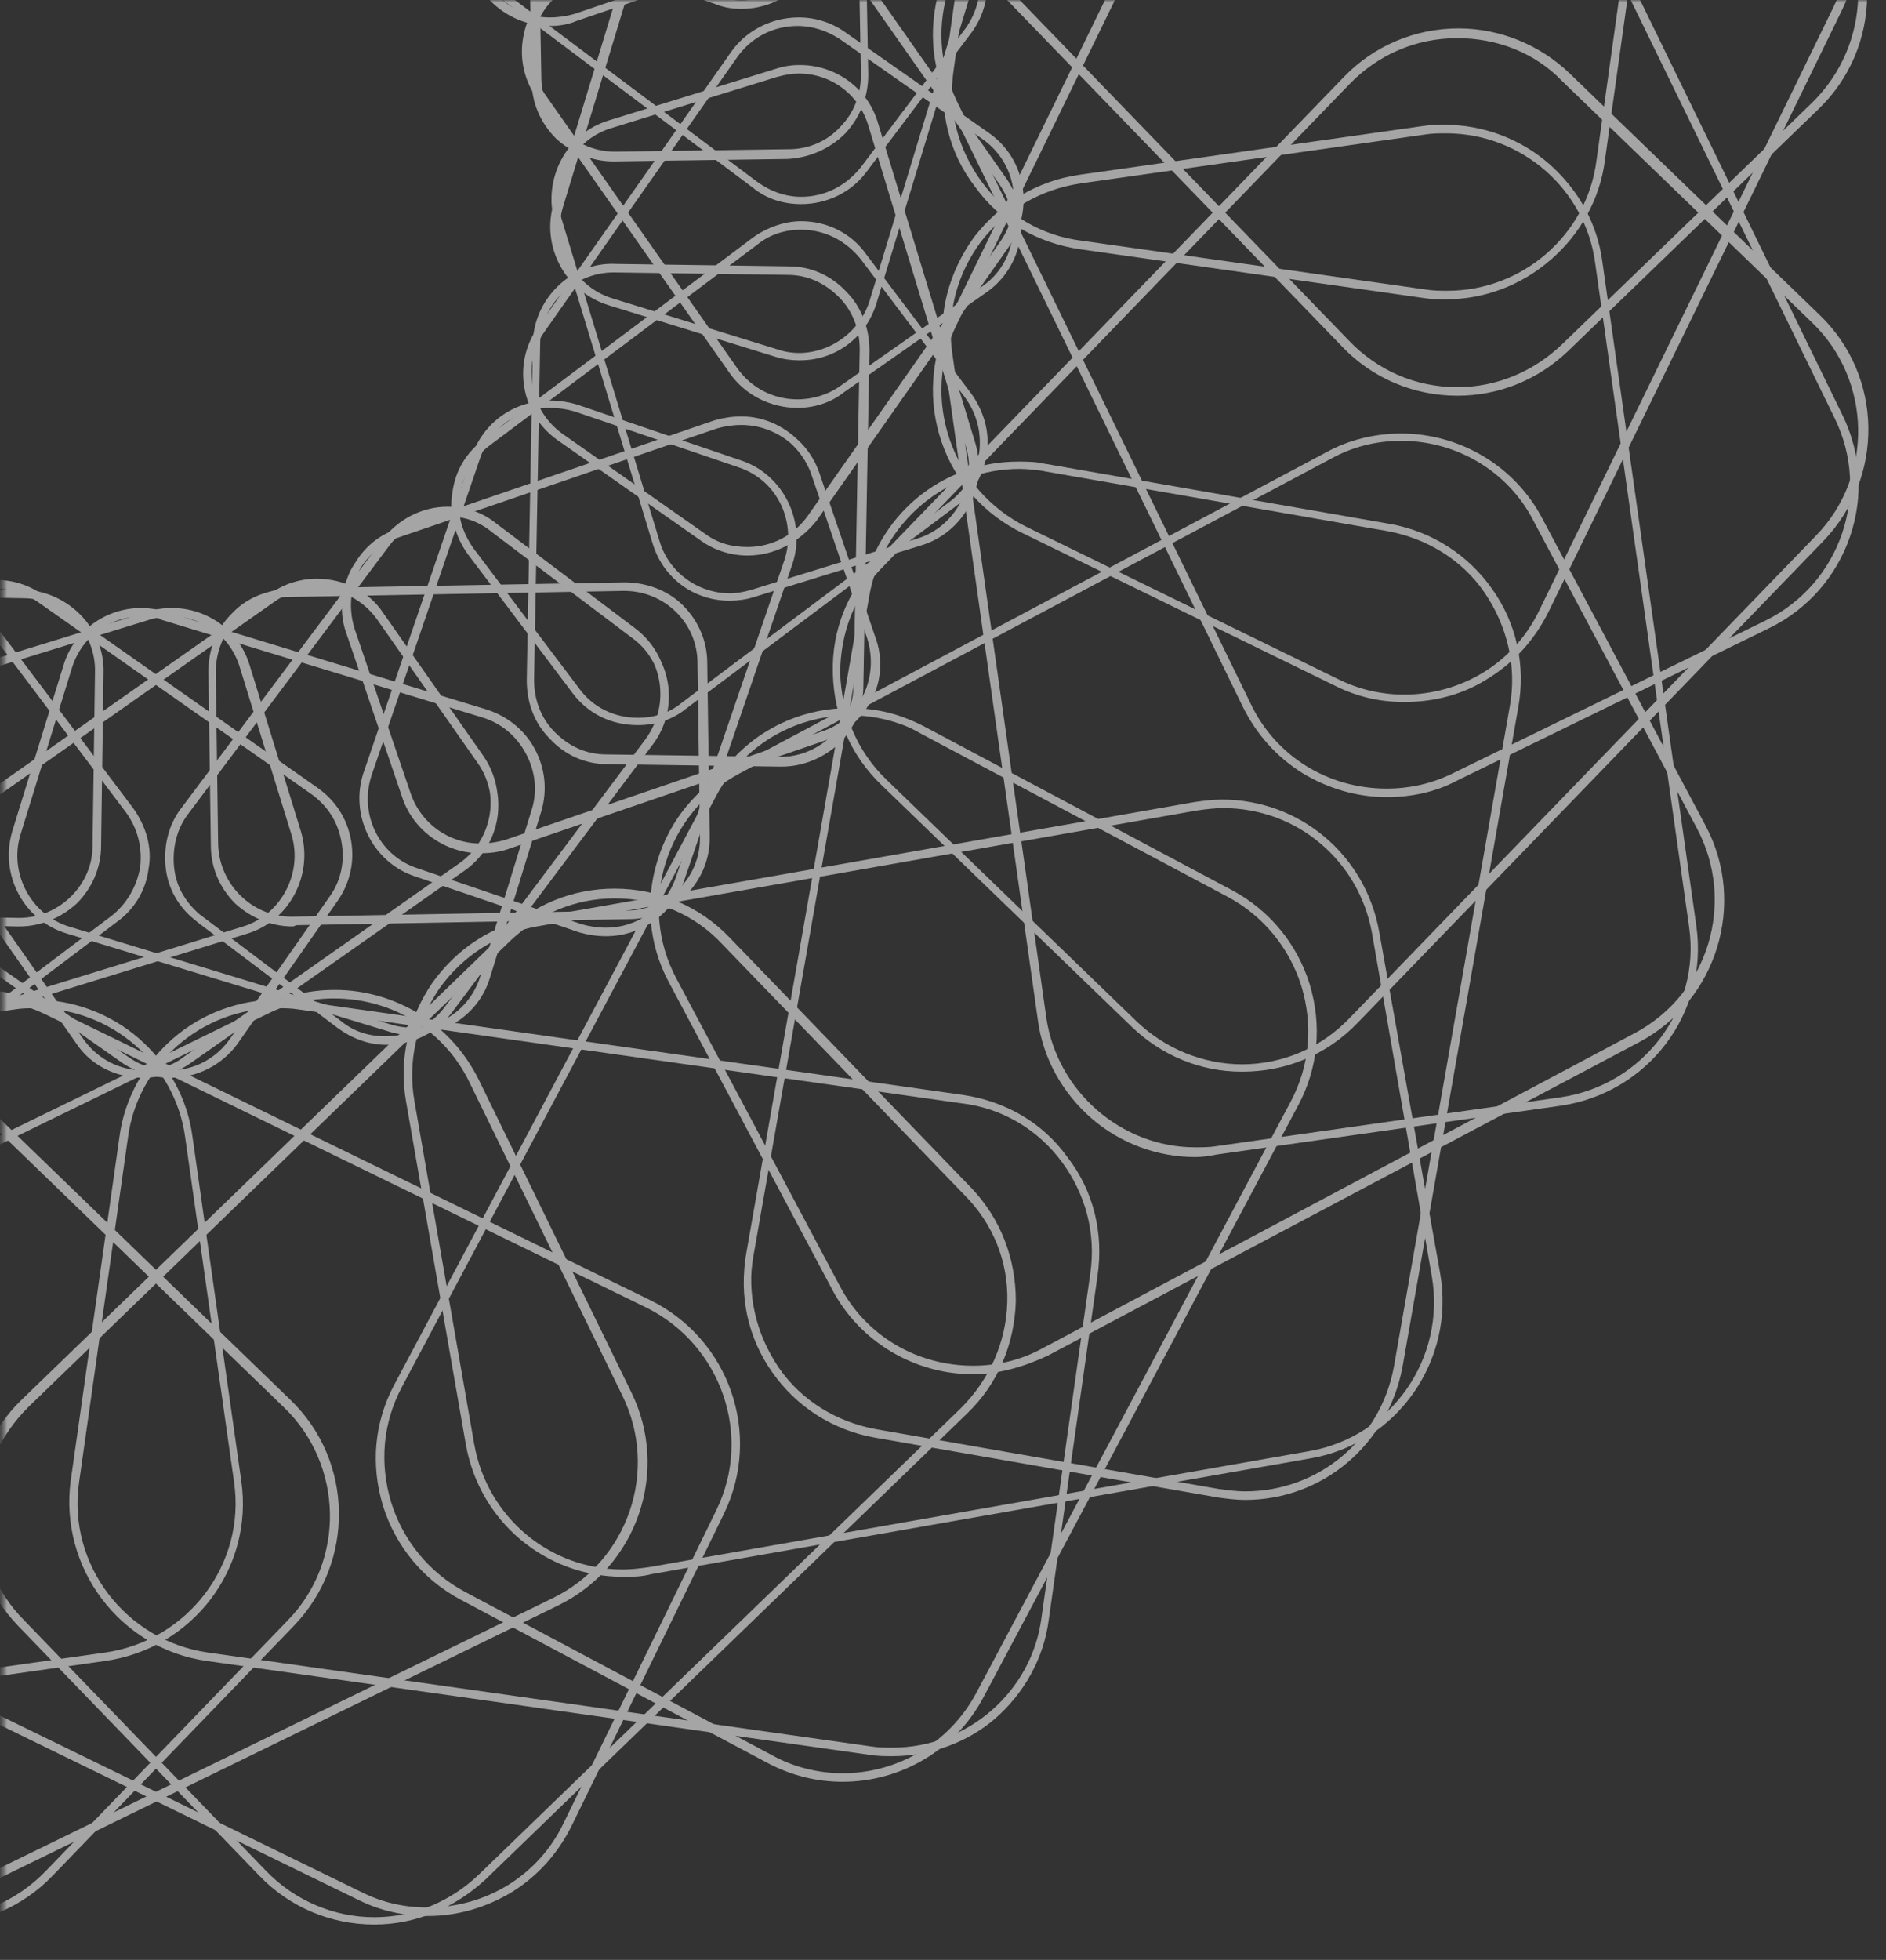 <svg width="387" height="402" viewBox="0 0 387 402" fill="none" xmlns="http://www.w3.org/2000/svg">
<rect x="0" y="0" width="387" height="402" fill="#333333" stroke="none"/>
<mask id="mask0" mask-type="alpha" maskUnits="userSpaceOnUse" x="0" y="0" width="387" height="402">
<rect x="0.631" width="386" height="402" fill="#E2F5FF"/>
<rect x="0.631" width="386" height="402" fill="url(#paint0_linear)"/>
</mask>
<g mask="url(#mask0)">
<g opacity="0.56">
<path d="M124.354 191.276C122.602 191.276 120.85 191.026 119.098 190.525L85.312 179.013C77.054 176.26 72.549 167 75.302 158.741L97.575 93.672C99.828 87.166 105.834 82.911 112.842 82.911C114.593 82.911 116.345 83.161 118.097 83.662L151.883 95.174C160.142 97.927 164.646 107.187 161.893 115.446L139.62 180.515C137.368 187.021 131.111 191.276 124.354 191.276ZM112.842 82.911C106.084 82.911 100.078 87.166 97.826 93.672L75.552 158.741C72.799 167 77.054 176.01 85.312 178.763L119.098 190.275C120.85 190.775 122.602 191.026 124.354 191.026C131.111 191.026 137.117 186.771 139.37 180.264L161.643 115.195C164.396 106.937 160.142 97.927 151.883 95.174L118.097 83.662C116.345 83.161 114.593 82.911 112.842 82.911Z" fill="white" stroke="white" stroke-width="1.5"/>
<path d="M84.561 211.548C83.06 211.548 81.308 211.297 79.806 210.797L13.987 190.776C5.478 188.273 0.723 179.264 3.225 170.755L13.736 136.718C15.739 129.961 21.995 125.457 29.003 125.457C30.504 125.457 32.256 125.707 33.758 126.207L99.577 146.229C103.582 147.48 107.085 150.233 109.087 153.987C111.09 157.741 111.59 161.995 110.339 166.25L99.828 200.286C97.826 207.043 91.569 211.548 84.561 211.548ZM29.003 125.707C21.995 125.707 15.989 130.212 13.987 136.969L3.476 171.005C0.973 179.264 5.728 188.273 13.987 190.776L79.806 210.797C81.308 211.297 82.809 211.548 84.311 211.548C91.319 211.548 97.325 207.043 99.327 200.286L109.838 166.25C111.09 162.246 110.589 157.991 108.587 154.237C106.585 150.483 103.331 147.73 99.327 146.479L33.507 126.458C32.256 125.707 30.754 125.707 29.003 125.707Z" fill="white" stroke="white" stroke-width="1.5"/>
<path d="M79.056 213.3C75.552 213.3 72.298 212.299 69.546 210.047L41.015 188.524C37.512 186.021 35.259 182.267 34.759 178.013C34.258 173.758 35.259 169.504 37.762 166.25L79.056 111.192C82.059 107.188 86.814 104.685 91.819 104.685C95.323 104.685 98.576 105.686 101.329 107.939L129.859 129.461C136.867 134.717 138.368 144.727 133.113 151.985L91.819 207.043C88.816 211.048 84.311 213.3 79.056 213.3ZM92.069 105.186C87.064 105.186 82.309 107.438 79.306 111.442L38.012 166.501C35.509 169.754 34.508 174.009 35.009 178.263C35.51 182.518 37.762 186.021 41.266 188.774L69.796 210.297C72.549 212.299 75.802 213.55 79.306 213.55C84.311 213.55 89.066 211.298 92.069 207.294L133.363 152.235C138.619 145.228 137.117 135.217 130.11 130.212L101.579 108.689C98.576 106.187 95.323 105.186 92.069 105.186Z" fill="white" stroke="white" stroke-width="1.5"/>
<path d="M35.009 220.308C31.755 220.308 28.502 219.307 25.749 217.305L-30.561 178.013C-37.818 173.008 -39.57 162.997 -34.565 155.739L-14.043 126.458C-11.04 122.204 -6.035 119.701 -0.779 119.701C2.474 119.701 5.728 120.702 8.481 122.704L64.79 162.246C68.294 164.749 70.546 168.253 71.297 172.507C72.048 176.762 71.047 181.016 68.544 184.52L48.023 213.801C45.02 217.805 40.264 220.308 35.009 220.308ZM-1.029 119.951C-6.285 119.951 -11.04 122.454 -14.043 126.709L-34.565 155.99C-39.57 163.247 -37.818 173.008 -30.561 178.013L25.749 217.555C28.502 219.307 31.505 220.308 34.759 220.308C40.014 220.308 44.769 217.805 47.772 213.551L68.294 184.27C70.797 180.766 71.548 176.511 70.797 172.507C70.046 168.253 67.794 164.749 64.29 162.246L7.98 122.704C5.478 120.953 2.224 119.951 -1.029 119.951Z" fill="white" stroke="white" stroke-width="1.5"/>
<path d="M29.253 220.307C23.997 220.307 18.992 217.804 16.239 213.55L-4.283 184.269C-6.785 180.765 -7.786 176.511 -7.035 172.256C-6.285 168.002 -4.032 164.248 -0.529 161.995L55.781 122.453C58.534 120.451 61.787 119.45 65.041 119.45C70.296 119.45 75.302 121.953 78.055 126.207L98.576 155.488C103.582 162.746 101.83 172.757 94.572 177.762L38.263 217.304C35.76 219.306 32.506 220.307 29.253 220.307ZM65.041 119.951C61.787 119.951 58.534 120.952 56.031 122.704L-0.278 162.246C-3.782 164.748 -6.034 168.252 -6.785 172.506C-7.536 176.761 -6.535 180.765 -4.032 184.269L16.489 213.55C19.493 217.804 24.248 220.307 29.503 220.307C32.757 220.307 36.01 219.306 38.513 217.554L94.822 178.012C102.08 173.007 103.582 162.996 98.576 155.989L78.055 126.708C75.052 122.453 70.296 119.951 65.041 119.951Z" fill="white" stroke="white" stroke-width="1.5"/>
<path d="M-14.794 213.549C-19.799 213.549 -24.554 211.297 -27.557 207.293L-68.851 152.485C-74.107 145.477 -72.855 135.467 -65.598 129.961L-37.067 108.438C-34.314 106.436 -30.811 105.185 -27.307 105.185C-22.302 105.185 -17.547 107.437 -14.543 111.441L26.75 166.249C29.253 169.753 30.504 174.007 29.753 178.012C29.253 182.266 27 186.02 23.497 188.523L-5.033 210.046C-8.037 212.298 -11.29 213.549 -14.794 213.549ZM-27.808 105.185C-31.311 105.185 -34.565 106.186 -37.318 108.438L-65.848 129.961C-72.855 135.216 -74.107 145.227 -68.851 152.234L-27.557 207.042C-24.554 211.047 -20.049 213.299 -14.794 213.299C-11.29 213.299 -8.037 212.298 -5.284 210.046L23.247 188.523C26.5 186.02 28.752 182.266 29.503 178.012C30.004 173.757 29.003 169.753 26.5 166.249L-14.794 111.441C-18.297 107.437 -22.802 105.185 -27.808 105.185Z" fill="white" stroke="white" stroke-width="1.5"/>
<path d="M-20.3 211.798C-27.307 211.798 -33.564 207.293 -35.566 200.536L-46.077 166.5C-47.328 162.496 -46.828 157.991 -44.826 154.237C-42.824 150.483 -39.57 147.73 -35.316 146.479L30.504 126.207C32.006 125.707 33.507 125.457 35.259 125.457C42.267 125.457 48.523 129.961 50.525 136.718L61.036 170.755C63.539 179.264 58.784 188.273 50.525 190.776L-15.294 211.047C-17.046 211.548 -18.548 211.798 -20.3 211.798ZM35.009 125.707C33.507 125.707 31.755 125.957 30.254 126.458L-35.566 146.729C-39.57 147.98 -42.824 150.733 -44.826 154.487C-46.828 158.241 -47.328 162.496 -46.077 166.5L-35.566 200.536C-33.564 207.293 -27.558 211.798 -20.55 211.798C-19.048 211.798 -17.297 211.548 -15.795 211.047L50.025 190.776C58.283 188.273 63.038 179.264 60.536 171.005L50.025 136.969C48.023 129.961 42.016 125.707 35.009 125.707Z" fill="white" stroke="white" stroke-width="1.5"/>
<path d="M3.976 189.273H3.726L-65.097 188.022C-73.856 187.772 -81.114 180.514 -80.864 171.755L-80.363 136.217C-80.363 131.963 -78.612 127.958 -75.608 124.955C-72.605 121.952 -68.351 120.2 -64.096 120.45L4.727 121.702C13.486 121.952 20.744 129.21 20.494 137.969L19.993 173.507C19.993 177.761 18.241 181.765 15.238 184.769C12.235 187.521 8.231 189.273 3.976 189.273ZM-64.096 120.701C-72.605 120.701 -79.863 127.708 -79.863 136.217L-80.614 171.755C-80.864 180.514 -73.856 187.772 -65.097 187.772L3.726 189.023H3.976C12.485 189.023 19.743 182.016 19.743 173.507L20.243 137.969C20.494 129.21 13.486 121.952 4.727 121.952L-64.096 120.701C-63.846 120.701 -64.096 120.701 -64.096 120.701Z" fill="white"/>
<path d="M-64.096 120.701C-72.605 120.701 -79.863 127.708 -79.863 136.217L-80.614 171.755C-80.864 180.514 -73.856 187.772 -65.097 187.772L3.726 189.023H3.976C12.485 189.023 19.743 182.016 19.743 173.507L20.243 137.969C20.494 129.21 13.486 121.952 4.727 121.952L-64.096 120.701ZM-64.096 120.701C-63.846 120.701 -64.096 120.701 -64.096 120.701ZM3.976 189.273H3.726L-65.097 188.022C-73.856 187.772 -81.114 180.514 -80.864 171.755L-80.363 136.217C-80.363 131.963 -78.612 127.958 -75.608 124.955C-72.605 121.952 -68.351 120.2 -64.096 120.45L4.727 121.702C13.486 121.952 20.744 129.21 20.494 137.969L19.993 173.507C19.993 177.761 18.241 181.765 15.238 184.769C12.235 187.521 8.231 189.273 3.976 189.273Z" stroke="white" stroke-width="1.5"/>
<path d="M112.841 4.579C106.084 4.579 99.827 0.325 97.575 -6.182L75.302 -71.251C73.8 -75.255 74.05 -79.76 76.052 -83.514C78.054 -87.268 81.308 -90.271 85.312 -91.522L119.098 -103.035C120.85 -103.535 122.602 -104.036 124.353 -104.036C131.111 -104.036 137.367 -99.781 139.62 -93.274L161.893 -28.205C164.646 -19.947 160.392 -10.687 151.883 -7.934L118.097 3.578C116.345 4.329 114.593 4.579 112.841 4.579ZM124.103 -104.036C122.351 -104.036 120.599 -103.785 118.848 -103.285L85.312 -91.522C81.308 -90.271 78.054 -87.268 76.302 -83.514C74.551 -79.76 74.3 -75.505 75.552 -71.501L97.825 -6.432C100.078 0.075 106.084 4.329 112.841 4.329C114.593 4.329 116.345 4.079 118.097 3.578L151.883 -7.934C160.141 -10.687 164.646 -19.696 161.643 -27.955L139.369 -93.024C136.867 -99.531 130.86 -104.036 124.103 -104.036Z" fill="white" stroke="white" stroke-width="1.5"/>
<path d="M125.855 32.358C121.6 32.358 117.596 30.606 114.593 27.853C111.59 24.85 109.838 20.845 109.838 16.591L108.587 -52.232C108.587 -56.486 110.088 -60.491 113.091 -63.744C116.095 -66.747 120.099 -68.499 124.353 -68.749L159.891 -69.25H160.141C164.396 -69.25 168.4 -67.498 171.403 -64.745C174.406 -61.742 176.158 -57.738 176.158 -53.483L177.41 15.34C177.41 19.594 175.908 23.598 172.905 26.852C169.902 29.855 165.897 31.607 161.643 31.857L126.105 32.358C126.105 32.358 126.105 32.358 125.855 32.358ZM160.392 -69H160.141L124.604 -68.499C120.349 -68.499 116.345 -66.747 113.592 -63.744C110.589 -60.741 109.087 -56.737 109.087 -52.482L110.339 16.341C110.589 24.85 117.596 31.857 126.105 31.857H126.355L161.893 31.357C166.148 31.357 170.152 29.605 172.905 26.602C175.908 23.598 177.41 19.594 177.41 15.34L176.158 -53.483C176.158 -61.992 168.901 -69 160.392 -69Z" fill="white" stroke="white" stroke-width="1.5"/>
<path d="M152.133 1.075C150.381 1.075 148.629 0.825 146.877 0.074L81.808 -22.199C73.55 -24.952 69.045 -34.212 71.798 -42.471L83.31 -76.257C85.562 -82.764 91.569 -87.018 98.576 -87.018C100.328 -87.018 102.08 -86.768 103.832 -86.267L168.901 -63.994C177.159 -61.241 181.664 -51.981 178.911 -43.722L167.399 -9.936C165.147 -3.179 158.89 1.075 152.133 1.075ZM98.576 -86.768C91.819 -86.768 85.813 -82.513 83.56 -76.006L72.048 -42.221C69.295 -33.962 73.55 -24.952 81.808 -22.199L146.877 0.074C148.629 0.575 150.381 0.825 152.133 0.825C158.89 0.825 164.896 -3.43 167.149 -9.936L178.661 -43.722C181.414 -51.981 177.159 -60.99 168.901 -63.743L103.832 -86.017C102.08 -86.518 100.328 -86.768 98.576 -86.768Z" fill="white" stroke="white" stroke-width="1.5"/>
<path d="M163.895 73.152C162.394 73.152 160.642 72.902 159.14 72.401L125.104 61.89C121.1 60.639 117.596 57.886 115.594 54.132C113.592 50.378 113.092 46.123 114.343 41.869L134.364 -23.951C136.366 -30.708 142.623 -35.213 149.63 -35.213C151.132 -35.213 152.884 -34.963 154.385 -34.462L188.421 -23.951C196.93 -21.448 201.685 -12.439 199.183 -3.93L179.162 61.89C177.159 68.397 170.903 73.152 163.895 73.152ZM149.881 -34.963C142.873 -34.963 136.867 -30.458 134.865 -23.701L114.843 42.119C113.592 46.123 114.093 50.378 116.095 54.132C118.097 57.886 121.35 60.639 125.355 61.89L159.391 72.401C160.892 72.902 162.394 73.152 164.146 73.152C171.153 73.152 177.159 68.647 179.162 61.89L199.183 -3.93C201.685 -12.188 196.93 -21.198 188.672 -23.701L154.636 -34.212C153.134 -34.712 151.382 -34.963 149.881 -34.963Z" fill="white" stroke="white" stroke-width="1.5"/>
<path d="M164.396 41.117C160.892 41.117 157.639 40.116 154.886 37.864L99.828 -3.43C96.324 -5.933 94.072 -9.687 93.571 -13.941C93.07 -18.196 94.072 -22.45 96.574 -25.704L118.097 -54.234C121.1 -58.238 125.855 -60.741 130.86 -60.741C134.364 -60.741 137.618 -59.74 140.37 -57.487L195.429 -16.194C202.436 -10.938 203.938 -0.927 198.682 6.33L177.159 34.861C174.156 38.865 169.401 41.117 164.396 41.117ZM130.86 -60.49C125.855 -60.49 121.35 -58.238 118.097 -54.234L96.574 -25.704C94.072 -22.45 93.07 -18.196 93.571 -13.941C94.072 -9.687 96.324 -5.933 99.828 -3.43L154.886 37.864C157.639 39.866 160.892 41.117 164.396 41.117C169.401 41.117 173.906 38.865 177.159 34.861L198.682 6.33C203.938 -0.677 202.436 -10.688 195.679 -15.693L140.621 -56.987C137.618 -59.489 134.364 -60.49 130.86 -60.49Z" fill="white" stroke="white" stroke-width="1.5"/>
<path d="M153.384 113.194C150.131 113.194 146.877 112.193 144.124 110.191L114.843 89.669C111.34 87.166 109.087 83.663 108.336 79.408C107.586 75.154 108.587 70.899 111.089 67.395L150.631 11.086C153.634 6.831 158.64 4.329 163.895 4.329C167.149 4.329 170.402 5.33 173.155 7.332L202.436 27.854C209.694 32.859 211.446 42.869 206.44 50.127L166.898 106.437C163.395 110.691 158.64 113.194 153.384 113.194ZM163.645 4.579C158.389 4.579 153.634 7.082 150.631 11.336L111.089 67.646C108.587 71.149 107.836 75.404 108.587 79.408C109.337 83.663 111.59 87.166 115.094 89.669L144.375 110.191C147.127 112.193 150.131 112.944 153.384 112.944C158.64 112.944 163.395 110.441 166.398 106.186L205.94 49.877C210.945 42.619 209.193 32.859 201.936 27.854L172.654 7.332C169.902 5.58 166.898 4.579 163.645 4.579Z" fill="white" stroke="white" stroke-width="1.5"/>
<path d="M163.645 82.911C158.39 82.911 153.384 80.409 150.381 76.154L110.839 19.844C108.337 16.341 107.336 12.086 108.086 7.832C108.837 3.577 111.09 -0.177 114.593 -2.429L143.874 -22.951C146.627 -24.953 149.881 -25.954 153.134 -25.954C158.39 -25.954 163.395 -23.451 166.398 -19.197L205.94 37.113C210.945 44.37 209.193 54.381 201.936 59.386L172.655 79.908C170.152 81.91 166.899 82.911 163.645 82.911ZM153.384 -25.704C150.131 -25.704 146.877 -24.703 144.375 -22.951L115.094 -2.429C111.59 0.073 109.338 3.577 108.587 7.832C107.836 12.086 108.837 16.09 111.09 19.594L150.631 75.904C153.635 80.158 158.39 82.661 163.645 82.661C166.899 82.661 170.152 81.66 172.655 79.908L201.936 59.386C209.193 54.381 210.695 44.621 205.69 37.363L166.148 -18.947C163.395 -23.201 158.39 -25.704 153.384 -25.704Z" fill="white" stroke="white" stroke-width="1.5"/>
<path d="M130.86 147.979C125.855 147.979 121.1 145.727 118.097 141.472L96.574 112.942C94.071 109.438 92.82 105.184 93.571 101.179C94.071 96.925 96.324 93.171 99.828 90.668L154.886 49.374C157.639 47.372 161.142 46.121 164.396 46.121C169.401 46.121 174.156 48.373 177.159 52.628L198.682 81.158C201.185 84.662 202.436 88.916 201.685 92.921C201.185 97.175 198.932 100.929 195.429 103.432L140.37 144.726C137.618 146.978 134.364 147.979 130.86 147.979ZM164.396 46.371C160.892 46.371 157.639 47.372 154.886 49.625L99.828 90.918C96.574 93.421 94.322 97.175 93.571 101.43C93.07 105.684 94.071 109.688 96.574 113.192L118.097 141.722C121.1 145.727 125.605 147.979 130.86 147.979C134.364 147.979 137.618 146.978 140.37 144.726L195.429 103.432C198.682 100.929 200.935 97.175 201.685 92.921C202.186 88.666 201.185 84.662 198.682 81.158L177.159 52.628C173.906 48.624 169.401 46.371 164.396 46.371Z" fill="white" stroke="white" stroke-width="1.5"/>
<path d="M149.88 122.454C142.873 122.454 136.616 117.949 134.614 111.192L114.593 45.372C113.342 41.368 113.842 36.863 115.844 33.109C117.847 29.355 121.1 26.602 125.355 25.351L159.391 14.84C160.892 14.339 162.394 14.089 164.146 14.089C171.153 14.089 177.41 18.594 179.412 25.351L199.433 91.171C201.936 99.68 197.181 108.689 188.672 111.192L154.636 121.703C153.134 122.203 151.382 122.454 149.88 122.454ZM163.895 14.339C162.394 14.339 160.892 14.589 159.14 15.09L125.104 25.601C121.1 26.852 117.847 29.605 115.844 33.359C113.842 37.113 113.342 41.368 114.593 45.372L134.614 111.192C136.616 117.949 142.623 122.454 149.63 122.454C151.132 122.454 152.633 122.203 154.385 121.703L188.421 111.192C196.68 108.689 201.435 99.68 198.932 91.421L178.911 25.601C176.909 18.844 170.903 14.339 163.895 14.339Z" fill="white" stroke="white" stroke-width="1.5"/>
<path d="M98.576 174.258C91.819 174.258 85.562 170.003 83.31 163.496L71.798 129.711C70.296 125.706 70.797 121.202 72.549 117.448C74.551 113.694 77.804 110.691 81.808 109.439L146.877 87.166C148.629 86.665 150.381 86.415 152.133 86.415C158.89 86.415 165.147 90.669 167.399 97.176L178.911 130.962C180.413 134.966 180.163 139.471 178.16 143.225C176.158 146.979 172.905 149.982 168.901 151.233L103.832 173.507C102.33 174.008 100.578 174.258 98.576 174.258ZM152.133 86.165C150.381 86.165 148.629 86.415 146.877 86.915L81.808 109.189C77.804 110.44 74.551 113.443 72.799 117.197C71.047 120.951 70.797 125.206 72.048 129.21L83.56 162.996C85.813 169.503 91.819 173.757 98.576 173.757C100.328 173.757 102.08 173.507 103.832 173.007L168.901 150.733C172.905 149.482 176.158 146.478 177.91 142.724C179.662 138.97 179.912 134.716 178.661 130.712L167.149 96.926C164.896 90.669 158.89 86.165 152.133 86.165Z" fill="white" stroke="white" stroke-width="1.5"/>
<path d="M160.392 156.489H160.141L124.604 155.989C120.349 155.989 116.345 154.237 113.342 150.983C110.339 147.98 108.837 143.976 108.837 139.471L110.088 70.648C110.088 66.394 111.84 62.389 114.843 59.386C117.846 56.383 122.101 54.631 126.355 54.882L161.893 55.382C166.148 55.382 170.152 57.134 173.155 60.387C176.158 63.391 177.66 67.645 177.66 71.9L176.408 140.722C176.408 144.977 174.657 148.981 171.653 151.984C168.65 154.737 164.646 156.489 160.392 156.489ZM125.855 55.132C117.346 55.132 110.088 62.139 110.088 70.648L108.837 139.471C108.837 143.726 110.339 147.73 113.342 150.733C116.345 153.736 120.099 155.488 124.353 155.488L159.891 155.989H160.141C168.65 155.989 175.908 148.981 175.908 140.472L177.159 71.649C177.159 67.395 175.658 63.391 172.655 60.387C169.651 57.384 165.897 55.632 161.643 55.632L126.105 55.132C126.105 55.132 126.105 55.132 125.855 55.132Z" fill="white" stroke="white" stroke-width="1.5"/>
<path d="M60.035 189.274C55.781 189.274 51.776 187.522 48.773 184.77C45.77 181.766 44.018 177.762 44.018 173.508L43.518 137.97C43.518 133.715 45.019 129.711 48.023 126.458C51.026 123.455 55.03 121.703 59.285 121.452L128.107 120.201C132.362 120.201 136.616 121.703 139.62 124.706C142.623 127.709 144.375 131.713 144.375 135.968L144.875 171.506C145.125 180.265 137.868 187.773 129.108 187.773L60.286 189.024C60.286 189.274 60.035 189.274 60.035 189.274ZM128.107 120.451H127.857L59.034 121.703C54.78 121.703 50.776 123.455 48.023 126.458C45.019 129.461 43.518 133.465 43.518 137.72L44.018 173.257C44.269 181.766 51.276 188.774 59.785 188.774H60.035L128.858 187.522C137.617 187.272 144.625 180.265 144.375 171.506L143.874 135.968C143.874 127.459 136.867 120.451 128.107 120.451Z" fill="white" stroke="white" stroke-width="1.5"/>
<path d="M-23.553 392.241C-29.56 392.241 -35.316 390.489 -40.321 387.486C-45.577 384.233 -49.581 379.728 -52.334 374.222L-83.617 310.154C-87.371 302.396 -87.871 293.887 -85.118 285.628C-82.365 277.62 -76.609 271.113 -68.851 267.359L54.78 207.045C59.285 204.793 63.789 203.792 68.795 203.792C74.801 203.792 80.557 205.543 85.562 208.547C90.818 211.8 94.822 216.305 97.575 221.811L128.858 285.878C136.616 301.645 130.11 320.916 114.093 328.674L-9.538 388.988C-14.043 391.24 -18.798 392.241 -23.553 392.241ZM68.544 204.042C63.789 204.042 59.034 205.043 54.529 207.295L-69.102 267.609C-76.609 271.363 -82.365 277.87 -85.118 285.878C-87.871 293.887 -87.371 302.396 -83.617 310.154L-52.334 374.222C-47.078 385.234 -36.066 391.991 -23.803 391.991C-19.049 391.991 -14.293 390.99 -9.789 388.737L113.842 328.424C129.609 320.665 136.116 301.645 128.358 285.878L97.075 221.811C91.819 210.799 80.807 204.042 68.544 204.042Z" fill="white" stroke="white" stroke-width="1.5"/>
<path d="M-118.905 359.706C-126.412 359.706 -133.92 356.953 -139.677 351.948C-145.433 346.943 -149.437 339.935 -150.438 332.177L-160.449 261.602C-161.7 253.093 -159.447 244.834 -154.442 237.827C-149.437 231.07 -141.929 226.565 -133.42 225.314L2.724 206.043C4.226 205.793 5.728 205.793 7.229 205.793C14.737 205.793 22.245 208.546 28.001 213.551C33.757 218.556 37.761 225.564 38.763 233.322L48.773 303.897C51.276 321.415 39.013 337.432 21.494 339.935L-114.65 359.205C-115.901 359.456 -117.403 359.706 -118.905 359.706ZM7.479 206.043C5.978 206.043 4.476 206.043 2.975 206.293L-133.17 225.564C-141.679 226.815 -148.936 231.07 -154.192 237.827C-159.197 244.584 -161.45 252.843 -160.198 261.352L-150.188 331.927C-147.935 347.443 -134.421 359.205 -118.905 359.205C-117.403 359.205 -115.901 359.205 -114.4 358.955L21.744 339.685C39.013 337.182 51.276 321.165 48.773 303.897L38.763 233.322C36.76 217.806 23.246 206.043 7.479 206.043Z" fill="white" stroke="white" stroke-width="1.5"/>
<path d="M296.786 60.639C295.284 60.639 293.783 60.639 292.281 60.388L221.706 50.378C213.197 49.127 205.689 44.872 200.684 37.864C195.428 31.107 193.426 22.598 194.678 14.089L213.698 -122.055C214.699 -129.813 218.703 -136.82 224.459 -141.826C230.215 -146.831 237.723 -149.584 245.231 -149.584C246.733 -149.584 248.234 -149.584 249.736 -149.334L320.311 -139.323C337.829 -136.82 349.842 -120.803 347.59 -103.285L328.569 32.859C327.568 40.617 323.564 47.625 317.808 52.63C311.802 57.886 304.294 60.639 296.786 60.639ZM245.231 -149.083C229.464 -149.083 215.95 -137.321 213.948 -121.805L194.928 14.34C193.677 22.849 195.929 31.107 200.934 37.864C205.94 44.622 213.447 49.127 221.956 50.127L292.531 60.138C294.033 60.388 295.534 60.388 297.036 60.388C312.803 60.388 326.317 48.626 328.319 33.109L347.339 -103.035C349.842 -120.303 337.579 -136.32 320.311 -138.823L249.736 -148.833C248.234 -149.083 246.733 -149.083 245.231 -149.083Z" fill="white" stroke="white" stroke-width="1.5"/>
<path d="M288.277 143.228C283.522 143.228 278.767 142.227 274.262 139.975L210.194 108.691C202.436 104.937 196.68 98.431 193.927 90.422C191.174 82.414 191.675 73.654 195.429 65.896L255.742 -57.735C258.495 -63.241 262.5 -67.745 267.755 -70.999C272.76 -74.002 278.517 -75.754 284.523 -75.754C289.278 -75.754 294.033 -74.753 298.538 -72.501L362.606 -41.217C370.364 -37.463 376.12 -30.956 378.873 -22.948C381.626 -14.94 381.125 -6.18 377.371 1.578L317.057 125.209C314.304 130.715 310.3 135.22 305.045 138.473C300.039 141.726 294.283 143.228 288.277 143.228ZM284.523 -75.253C272.26 -75.253 261.248 -68.496 255.993 -57.485L195.679 66.146C191.925 73.654 191.424 82.414 194.177 90.422C196.93 98.431 202.686 104.937 210.194 108.691L274.262 139.975C278.767 142.227 283.272 143.228 288.027 143.228C300.29 143.228 311.301 136.471 316.557 125.459L376.871 1.828C380.625 -5.68 381.125 -14.439 378.372 -22.448C375.619 -30.456 369.863 -36.963 362.355 -40.717L298.287 -72C294.033 -74.252 289.278 -75.253 284.523 -75.253Z" fill="white" stroke="white" stroke-width="1.5"/>
<path d="M299.038 80.41C290.279 80.41 282.02 76.906 276.014 70.649L180.413 -28.205C174.406 -34.462 171.403 -42.471 171.403 -50.98C171.653 -59.489 174.907 -67.497 181.163 -73.503L232.468 -123.056C238.474 -128.812 246.232 -132.065 254.741 -132.065C263.501 -132.065 271.759 -128.562 277.766 -122.305L373.367 -23.45C385.63 -10.687 385.38 9.585 372.616 21.848L321.312 71.4C315.306 77.156 307.547 80.41 299.038 80.41ZM254.741 -131.815C246.483 -131.815 238.724 -128.562 232.718 -122.806L181.414 -73.253C175.407 -67.247 171.904 -59.489 171.653 -50.98C171.403 -42.471 174.657 -34.462 180.663 -28.456L276.264 70.399C282.271 76.656 290.279 80.159 299.038 80.159C307.297 80.159 315.055 76.906 321.062 71.15L372.366 21.597C384.879 9.334 385.38 -10.687 373.117 -23.2L277.515 -122.055C271.509 -128.311 263.501 -131.815 254.741 -131.815Z" fill="white" stroke="white" stroke-width="1.5"/>
<path d="M254.992 219.057C246.733 219.057 238.724 215.803 232.718 210.047L181.414 160.495C175.157 154.488 171.904 146.48 171.653 137.971C171.403 129.462 174.656 121.453 180.663 115.197L276.264 16.342C282.271 10.085 290.529 6.582 299.289 6.582C307.547 6.582 315.556 9.835 321.562 15.591L372.866 65.144C385.63 77.407 385.88 97.678 373.617 110.442L278.016 209.296C271.759 215.803 263.501 219.057 254.992 219.057ZM299.038 7.082C290.279 7.082 282.271 10.586 276.264 16.842L180.663 115.697C174.656 121.703 171.653 129.712 171.653 138.221C171.904 146.73 175.157 154.488 181.414 160.495L232.718 210.047C238.724 215.803 246.483 219.057 254.741 219.057C263.501 219.057 271.509 215.553 277.515 209.296L373.117 110.442C385.38 97.928 384.879 77.657 372.366 65.644L321.062 16.092C315.305 10.085 307.297 7.082 299.038 7.082Z" fill="white" stroke="white" stroke-width="1.5"/>
<path d="M284.523 162.748C278.517 162.748 272.76 160.996 267.755 157.993C262.5 154.739 258.495 150.234 255.742 144.728L195.429 21.098C191.675 13.339 191.174 4.83 193.927 -3.428C196.68 -11.437 202.436 -17.944 210.194 -21.698L274.262 -52.981C278.767 -55.233 283.272 -56.234 288.277 -56.234C294.283 -56.234 300.039 -54.483 305.045 -51.479C310.3 -48.226 314.304 -43.721 317.057 -38.215L377.371 85.416C385.129 101.182 378.623 120.453 362.606 128.211L298.538 159.494C294.283 161.747 289.528 162.748 284.523 162.748ZM288.277 -55.984C283.522 -55.984 278.767 -54.983 274.262 -52.731L210.194 -21.448C202.686 -17.694 196.93 -11.187 194.177 -3.178C191.424 4.83 191.925 13.339 195.679 21.098L255.993 144.728C261.248 155.74 272.26 162.497 284.523 162.497C289.278 162.497 294.033 161.496 298.538 159.244L362.606 127.961C378.372 120.202 384.879 101.182 377.121 85.416L316.807 -38.215C311.552 -48.977 300.54 -55.984 288.277 -55.984Z" fill="white" stroke="white" stroke-width="1.5"/>
<path d="M199.683 281.122C187.921 281.122 176.909 274.615 171.403 264.104L137.868 201.037C133.863 193.529 133.113 184.77 135.615 176.762C138.118 168.503 143.624 161.996 151.132 157.992L272.51 93.423C277.015 90.921 282.271 89.669 287.526 89.669C299.289 89.669 310.3 96.176 315.806 106.687L349.342 169.754C357.6 185.271 351.594 204.791 336.078 213.05L214.699 277.368C209.944 279.621 204.688 281.122 199.683 281.122ZM287.526 89.669C282.271 89.669 277.265 90.921 272.76 93.423L151.382 157.992C143.874 161.996 138.368 168.753 135.865 176.762C133.363 184.77 134.114 193.529 138.118 201.037L171.653 264.104C177.159 274.615 187.921 280.872 199.683 280.872C204.939 280.872 209.944 279.621 214.449 277.118L335.827 212.55C351.344 204.291 357.1 185.02 348.841 169.504L315.306 106.437C310.05 96.176 299.289 89.669 287.526 89.669Z" fill="white" stroke="white" stroke-width="1.5"/>
<path d="M245.231 236.576C237.723 236.576 230.215 233.823 224.459 228.817C218.703 223.812 214.699 216.805 213.698 209.047L194.427 72.902C193.176 64.393 195.429 56.135 200.434 49.127C205.689 42.37 212.947 37.865 221.456 36.614L292.031 26.603C293.532 26.353 295.034 26.353 296.536 26.353C304.044 26.353 311.552 29.106 317.308 34.111C323.064 39.117 327.068 46.124 328.069 53.882L347.339 190.026C349.842 207.545 337.579 223.562 320.061 226.065L249.486 236.075C248.234 236.325 246.733 236.576 245.231 236.576ZM296.786 26.603C295.284 26.603 293.783 26.603 292.281 26.854L221.706 36.864C213.197 38.115 205.94 42.37 200.684 49.127C195.679 55.884 193.426 64.143 194.678 72.652L213.948 208.796C216.201 224.313 229.715 236.075 245.231 236.075C246.733 236.075 248.234 236.075 249.736 235.825L320.311 225.814C337.579 223.312 349.842 207.295 347.339 190.026L328.069 53.882C326.067 38.366 312.553 26.603 296.786 26.603Z" fill="white" stroke="white" stroke-width="1.5"/>
<path d="M127.857 322.667C112.341 322.667 99.076 311.655 96.324 296.139L84.061 225.814C82.559 217.305 84.561 209.046 89.316 202.039C94.322 195.032 101.579 190.277 109.838 189.025L245.231 165.25C246.983 165 248.985 164.75 250.737 164.75C266.254 164.75 279.518 175.761 282.271 191.278L294.784 261.352C297.787 278.62 286.275 295.388 268.756 298.391L133.363 322.166C131.611 322.667 129.609 322.667 127.857 322.667ZM250.987 165C249.236 165 247.233 165.25 245.482 165.5L110.088 189.275C101.829 190.777 94.572 195.282 89.566 202.289C84.811 209.297 82.809 217.555 84.311 226.064L96.574 296.389C99.327 311.655 112.341 322.667 127.857 322.667C129.609 322.667 131.611 322.417 133.363 322.166L268.756 298.391C286.025 295.388 297.537 278.87 294.534 261.602L282.271 191.278C279.518 176.011 266.504 165 250.987 165Z" fill="white" stroke="white" stroke-width="1.5"/>
<path d="M255.492 306.9C253.74 306.9 251.738 306.65 249.986 306.4L179.662 294.137C171.153 292.635 163.895 287.88 159.14 281.123C154.135 274.116 152.383 265.607 153.885 257.348L177.66 121.954C180.413 106.688 193.677 95.426 209.193 95.426C210.945 95.426 212.947 95.677 214.699 95.927L285.023 108.19C293.532 109.691 300.79 114.446 305.545 121.204C310.55 128.211 312.302 136.72 310.801 144.979L287.026 280.372C284.022 295.889 271.009 306.9 255.492 306.9ZM208.943 95.426C193.426 95.426 180.413 106.438 177.66 121.704L153.885 257.098C152.383 265.356 154.385 273.865 159.14 280.873C163.895 287.88 171.403 292.385 179.662 293.886L249.986 306.149C251.738 306.4 253.74 306.65 255.492 306.65C271.009 306.65 284.022 295.638 286.775 280.372L310.55 144.979C312.052 136.72 310.05 128.211 305.295 121.204C300.54 114.196 293.032 109.691 284.773 108.19L214.449 95.927C212.697 95.426 210.695 95.426 208.943 95.426Z" fill="white" stroke="white" stroke-width="1.5"/>
<path d="M183.166 359.457C181.664 359.457 180.162 359.457 178.661 359.206L42.517 339.936C24.998 337.433 12.985 321.166 15.238 303.898L25.248 233.323C26.249 225.565 30.254 218.557 36.01 213.552C41.766 208.547 49.274 205.794 56.782 205.794C58.283 205.794 59.785 205.794 61.286 206.044L197.431 225.315C205.94 226.566 213.448 230.82 218.453 237.828C223.709 244.585 225.711 253.094 224.459 261.603L214.449 332.178C213.448 339.936 209.443 346.943 203.687 351.949C198.182 356.704 190.674 359.457 183.166 359.457ZM56.782 206.044C41.015 206.044 27.501 217.807 25.499 233.323L15.488 303.898C12.985 321.166 25.248 337.183 42.517 339.686L178.661 358.956C180.162 359.206 181.664 359.206 183.166 359.206C198.932 359.206 212.447 347.444 214.449 331.928L224.459 261.353C225.711 252.844 223.458 244.585 218.453 237.828C213.448 231.071 205.94 226.566 197.431 225.565L61.286 206.294C59.785 206.044 58.283 206.044 56.782 206.044Z" fill="white" stroke="white" stroke-width="1.5"/>
<path d="M172.905 364.712C167.649 364.712 162.644 363.46 157.889 360.958L94.822 327.422C87.314 323.418 81.808 316.661 79.306 308.652C76.803 300.394 77.554 291.885 81.558 284.377L146.126 162.998C151.632 152.487 162.394 145.98 174.406 145.98C179.662 145.98 184.667 147.231 189.422 149.734L252.489 183.27C259.997 187.274 265.503 194.031 268.006 202.039C270.508 210.298 269.757 218.807 265.753 226.315L201.185 347.694C195.679 358.205 184.667 364.712 172.905 364.712ZM174.406 145.98C162.644 145.98 151.883 152.487 146.377 162.748L81.808 284.126C77.804 291.634 77.053 300.143 79.556 308.402C82.059 316.411 87.564 323.168 95.072 327.172L158.139 360.707C162.644 363.21 167.9 364.461 172.905 364.461C184.667 364.461 195.429 357.955 200.934 347.694L265.503 226.315C269.507 218.807 270.258 210.298 267.755 202.039C265.253 194.031 259.747 187.274 252.239 183.27L189.172 149.734C184.918 147.231 179.662 145.98 174.406 145.98Z" fill="white" stroke="white" stroke-width="1.5"/>
<path d="M87.815 392.241C83.06 392.241 78.305 391.24 73.8 388.988L-49.831 328.674C-57.589 324.92 -63.346 318.413 -66.098 310.404C-68.851 302.396 -68.351 293.637 -64.597 285.878L-33.314 221.811C-30.561 216.305 -26.556 211.8 -21.301 208.547C-16.296 205.543 -10.54 203.792 -4.533 203.792C0.222 203.792 4.977 204.793 9.482 207.045L133.113 267.359C148.879 275.117 155.636 294.137 147.878 310.154L116.595 374.222C113.842 379.728 109.838 384.233 104.582 387.486C99.577 390.489 93.821 392.241 87.815 392.241ZM-4.533 204.042C-16.796 204.042 -27.808 210.799 -33.063 221.811L-64.347 285.878C-68.1 293.386 -68.601 302.146 -65.848 310.154C-63.095 318.163 -57.339 324.67 -49.831 328.424L73.8 388.737C78.305 390.99 82.809 391.991 87.815 391.991C100.078 391.991 111.089 385.234 116.345 374.222L147.628 310.154C155.386 294.387 148.629 275.367 133.113 267.609L9.482 207.295C5.227 205.293 0.472 204.042 -4.533 204.042Z" fill="white" stroke="white" stroke-width="1.5"/>
<path d="M76.803 393.991C68.044 393.991 59.785 390.487 53.779 384.231L4.226 332.926C-1.78 326.67 -4.783 318.661 -4.783 310.152C-4.533 301.643 -1.28 293.635 4.977 287.628L103.832 192.027C109.838 186.271 117.596 183.018 126.105 183.018C134.864 183.018 143.123 186.521 149.13 192.778L198.682 244.082C204.688 250.339 207.692 258.347 207.692 266.856C207.441 275.365 204.188 283.374 197.931 289.38L99.076 384.982C92.82 390.738 85.062 393.991 76.803 393.991ZM126.105 183.518C117.846 183.518 110.088 186.772 104.082 192.528L5.227 288.129C-0.779 294.135 -4.283 301.894 -4.533 310.403C-4.783 318.912 -1.53 326.92 4.476 332.926L54.029 384.231C60.035 390.487 68.294 393.991 76.803 393.991C85.062 393.991 92.82 390.738 98.826 384.982L197.681 289.38C203.687 283.374 207.191 275.616 207.441 267.107C207.692 258.598 204.438 250.589 198.432 244.583L148.879 193.278C142.873 186.772 134.864 183.518 126.105 183.518Z" fill="white" stroke="white" stroke-width="1.5"/>
<path d="M-12.792 393.992C-21.051 393.992 -29.059 390.738 -35.066 384.982L-133.92 289.381C-146.684 277.118 -146.934 256.846 -134.671 244.083L-85.118 192.778C-79.112 186.522 -70.853 183.018 -62.094 183.018C-53.835 183.018 -45.827 186.272 -39.821 192.028L59.034 287.629C71.798 299.892 72.048 320.163 59.785 332.927L10.232 384.231C4.226 390.488 -4.033 393.992 -12.792 393.992ZM-62.094 183.519C-70.853 183.519 -78.862 187.022 -84.868 193.279L-134.421 244.583C-146.684 257.097 -146.183 277.368 -133.67 289.381L-34.815 384.982C-28.809 390.738 -21.051 393.992 -12.792 393.992C-4.033 393.992 3.976 390.488 9.982 384.231L59.535 332.927C71.798 320.414 71.297 300.142 58.784 288.129L-40.071 192.528C-45.827 186.522 -53.835 183.519 -62.094 183.519Z" fill="white" stroke="white" stroke-width="1.5"/>
</g>
</g>
<defs>
<linearGradient id="paint0_linear" x1="193.631" y1="285.595" x2="193.631" y2="490.514" gradientUnits="userSpaceOnUse">
<stop offset="0.411" stop-color="white" stop-opacity="0"/>
<stop offset="1" stop-color="white"/>
</linearGradient>
</defs>
</svg>
